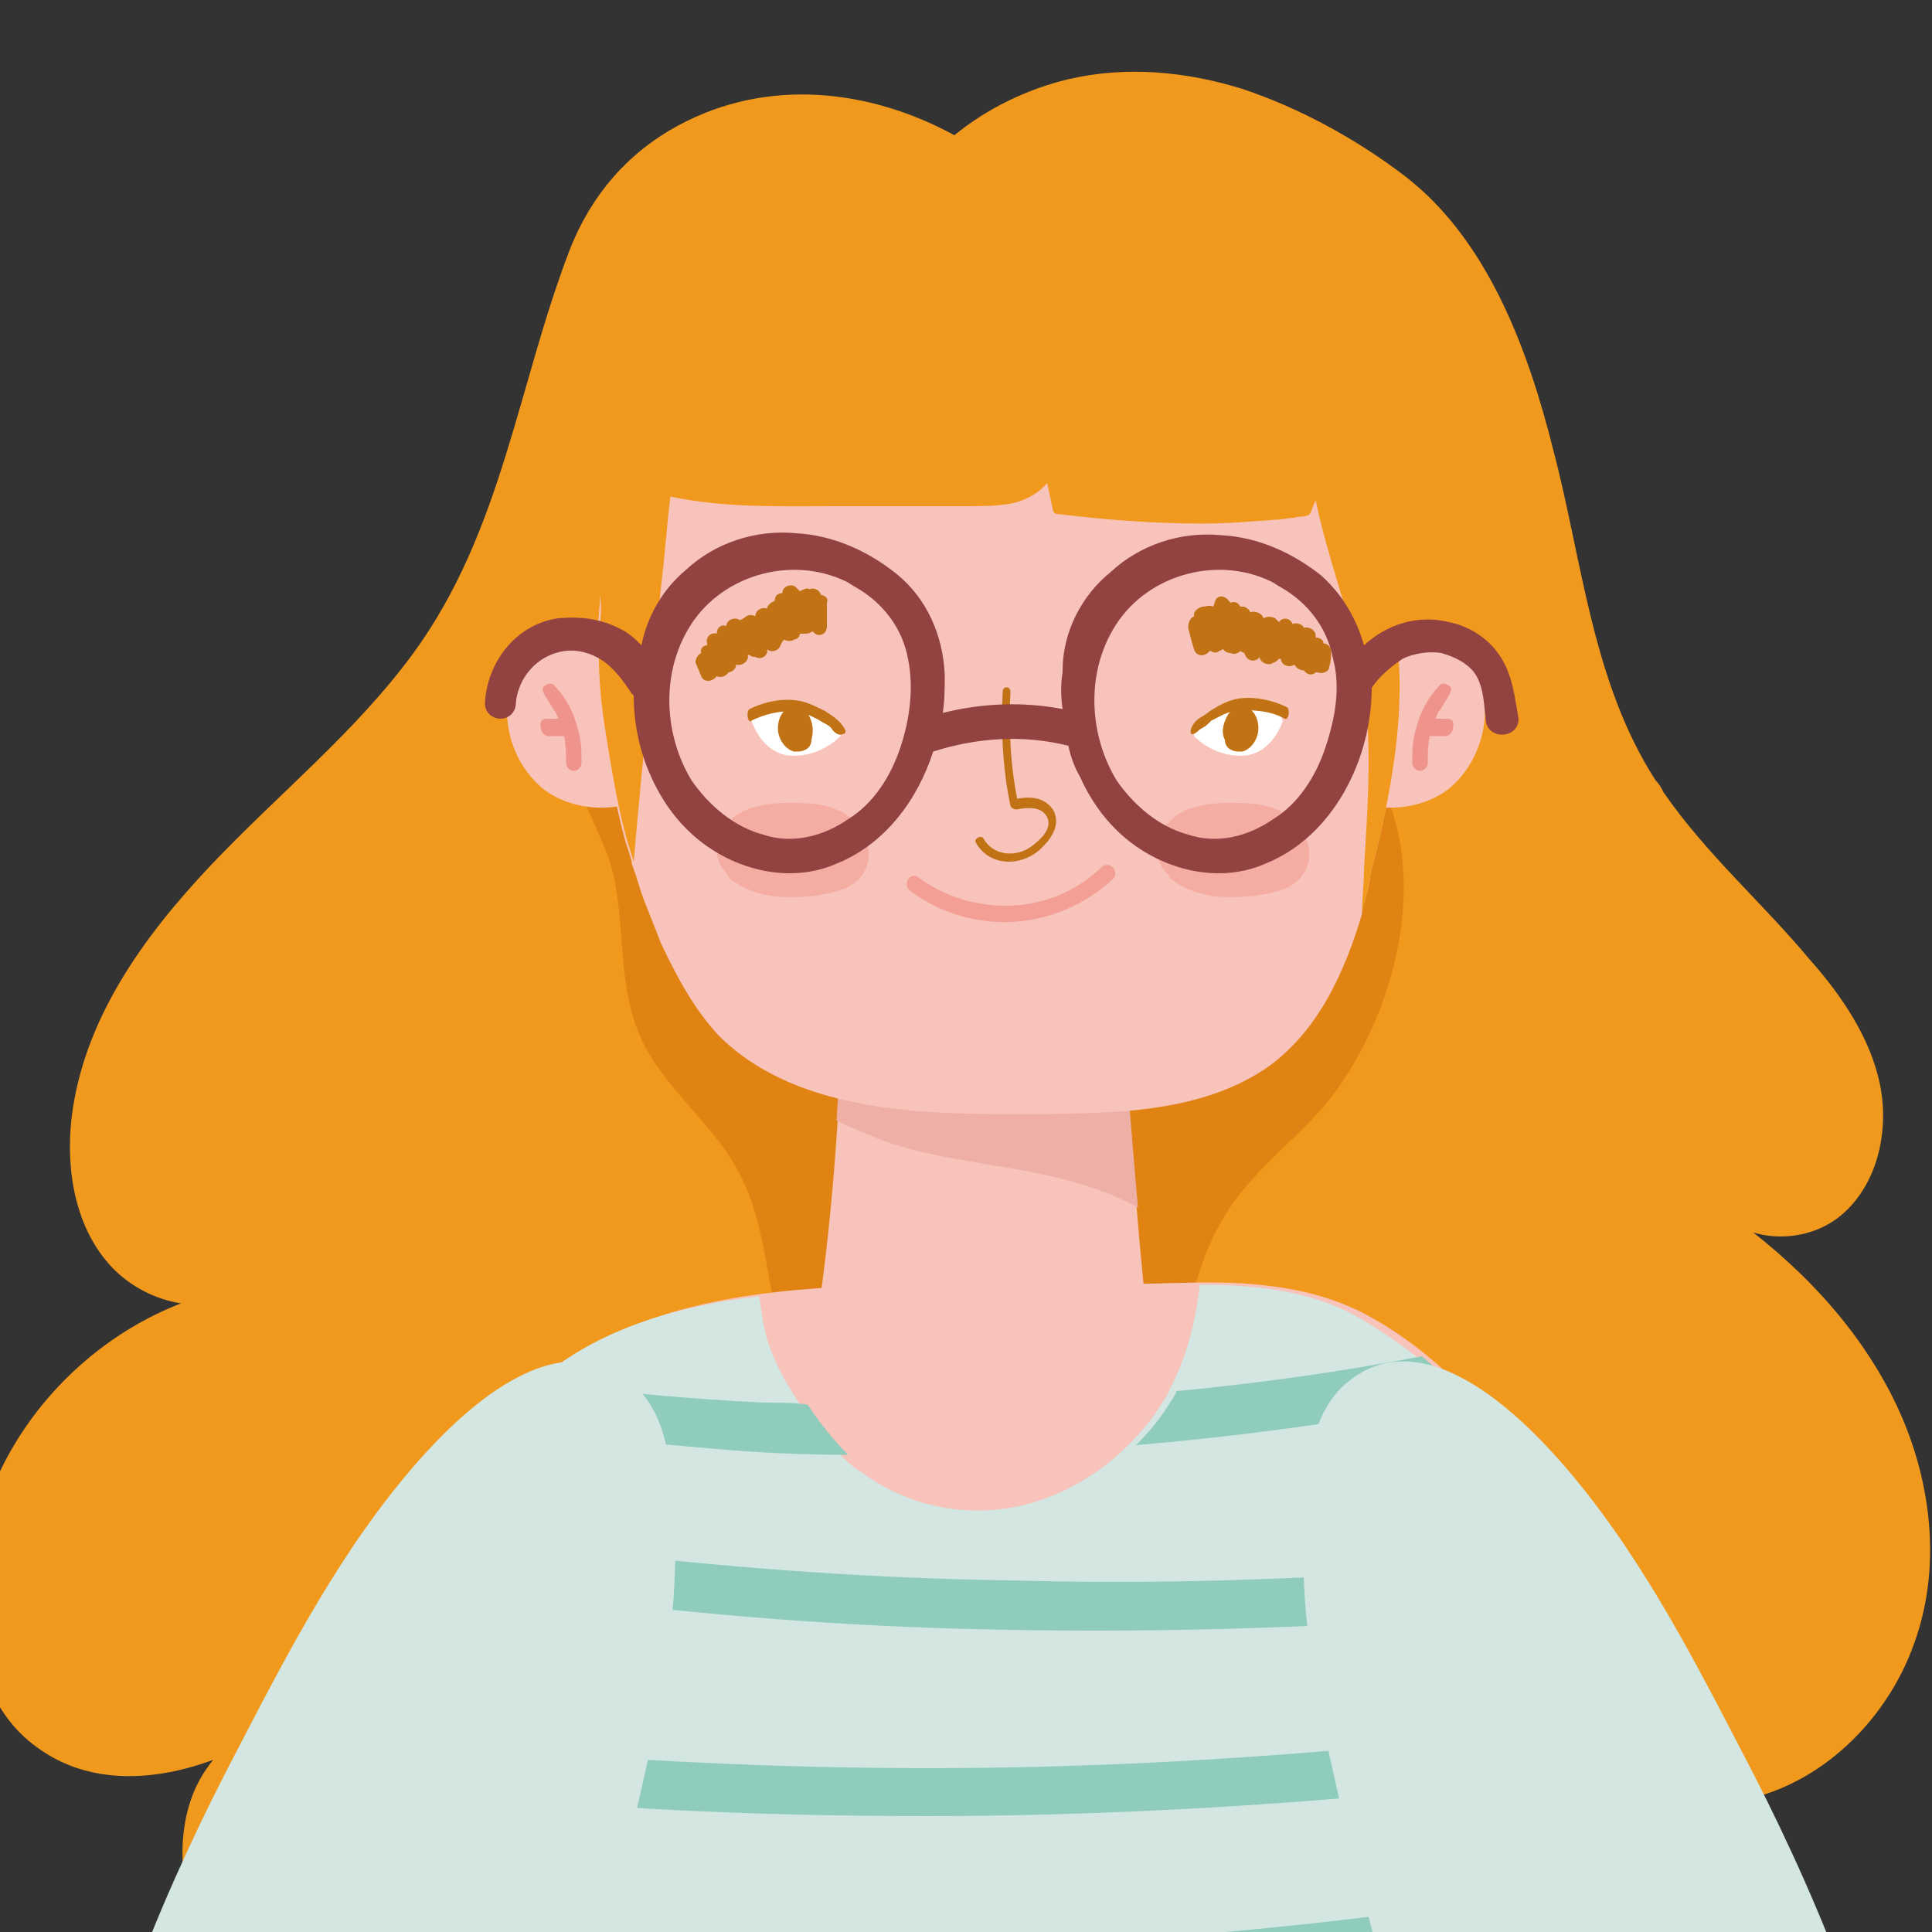 <?xml version="1.0" encoding="utf-8"?>
<!-- Generator: Adobe Illustrator 22.1.0, SVG Export Plug-In . SVG Version: 6.00 Build 0)  -->
<svg version="1.1" id="Layer_1" xmlns="http://www.w3.org/2000/svg" xmlns:xlink="http://www.w3.org/1999/xlink" x="0px" y="0px"
	 viewBox="0 0 100 100" style="enable-background:new 0 0 100 100;" xml:space="preserve">
<rect x="0" y="0" width="100" height="100" fill="#333333" stroke="none"/>
<style type="text/css">
	.st0{fill:#F1991D;}
	.st1{fill:#E18313;}
	.st2{fill:#F7C3BA;}
	.st3{fill:#EEAFA7;}
	.st4{fill:#D3E6E1;}
	.st5{fill:#EF938D;}
	.st6{fill:#FFFFFF;}
	.st7{fill:#C07214;}
	.st8{fill:#F4ACA3;}
	.st9{fill:#934242;}
	.st10{fill:#F39F95;}
	.st11{fill:#90CCBC;}
	.st12{fill:#729E91;}
</style>
<g>
	<path class="st0" d="M86.1,41c-0.1-0.2-0.2-0.4-0.4-0.6c-3.3-5.1-3.8-11.4-5.3-17.1c-1.3-5.2-3.4-10.9-7.7-14.2
		c-2.5-1.9-5.4-3.5-8.4-4.5c-2.9-0.9-6-1.2-9-0.5c-2.1,0.5-4.2,1.5-5.9,2.9c-4.4-2.4-9.7-3-14.3-0.5c-2.6,1.4-4.5,3.6-5.6,6.4
		c-2.7,7-3.5,14.6-8.1,20.9c-3,4.1-7,7.3-10.5,11c-3.5,3.7-6.6,8-7.2,13.1c-0.3,2.7,0.2,5.7,2.1,7.7c1.9,2,5.3,2.7,7.5,0.9
		C5.9,67.3-0.5,73.6-1.4,80.9c-0.4,3.6,0.5,7.6,3.4,9.6c3.9,2.8,9.4,1.1,13.3-1.7c-2.4,0.1-4.6,2-5.4,4.3c-0.8,2.3-0.5,4.9,0.5,7.1
		c2,4.1,6.3,6.8,10.8,7.5c4.5,0.7,9.2-0.3,13.3-2.1c7.2-3.1,13.3-8.6,17.1-15.4c0.7,5.6,2.4,11.6,7.1,14.6c3.5,2.2,8.1,2.2,12,0.6
		c3.8-1.7,6.8-4.8,8.9-8.4c1-1.7,1.8-3.5,1.8-5.4c0.1-1.9-0.8-4-2.4-4.9c1.2,4.3,5.9,7.2,10.4,6.6c4.4-0.5,8.2-4,9.7-8.3
		c1.5-4.2,0.8-9-1.3-13c-2.1-4-5.4-7.2-9.1-9.7c1.4,2.1,4.7,2.2,6.6,0.6c1.9-1.6,2.5-4.4,2-6.8c-0.5-2.4-2-4.6-3.6-6.4
		C91.2,46.7,88.3,44.2,86.1,41z"/>
	<path class="st1" d="M61.7,34.9c-4.3-0.6-8.9-0.5-13.2-0.3c-4,0.2-8,0.5-11.9,1.2c-0.1,0.2-0.3,0.3-0.6,0.4
		c-1.1,0.3-2.2,0.5-3.3,0.8c-0.8,0.2-2.4,0.4-2.9,1.2c-0.6,0.8,0.1,2.3,0.4,3.1c0.4,1.1,1,2.2,1.4,3.4c0.9,3.1,0.2,6.5,1.8,9.5
		c1.3,2.4,3.5,4,4.8,6.4c1.2,2.2,1.4,4.7,1.9,7.1c0.5,2.2,1,4.4,2,6.5c1.2,2.3,3,4,5.3,5.2c2,1.1,4.4,2,6.8,1.8
		c2.9-0.2,4.4-2.7,5.4-5.1c1.1-2.6,1.4-5.3,1.9-8c0.5-2.5,1.3-4.7,3-6.7c1.6-1.9,3.6-3.3,4.9-5.3c2.7-3.9,4.2-9.7,2.6-14.3
		C70.5,37.2,65.9,35.5,61.7,34.9z"/>
	<path class="st2" d="M57.7,48.6h-14c-0.1,6.4-0.4,12.6-1.3,19c0,0,3.2,5.4,8.8,5.4c5.6,0,8.1-5.5,8.1-5.5
		C58.6,61,58.4,55.4,57.7,48.6z"/>
	<path class="st3" d="M45.6,59c2.2,0.8,4.6,1.1,6.9,1.5c2.2,0.4,4.4,0.9,6.4,2c-0.4-4.5-0.7-8.9-1.2-13.9h-14
		c-0.1,3.2-0.2,6.3-0.4,9.4C44.1,58.4,44.9,58.7,45.6,59z"/>
	<path class="st2" d="M71.4,43.4c-0.1,0.4-0.2,0.8-0.3,1.2c-0.1,0.3-0.2,0.7-0.2,1c-0.1,0.5-0.3,1.1-0.4,1.6l0,0l0,0.1
		c-0.9,3-2.2,5.9-4.7,7.8c-2.6,1.9-6,2.4-9.2,2.5c-2.6,0.1-5.2,0.1-7.7,0c-4.2-0.2-8.7-1-11.7-4c-1.3-1.4-2.2-3.1-3-4.8
		c-0.3-0.8-0.6-1.5-0.9-2.3c-0.2-0.5-0.3-1-0.5-1.5l-0.1-0.3l0-0.1c-0.1-0.4-0.3-0.9-0.4-1.3c-0.5-1.9-0.8-3.8-1.1-5.7
		c-0.3-1.9-0.4-3.9-0.2-5.8c0.1-1.9,0.4-3.8,1-5.6c0.6-2,1.5-4,2.7-5.8c2.4-3.6,5.8-6.6,9.7-8.2l0.2-0.1c2.1-0.9,4.3-1.3,6.7-1.3
		c4.3,0,8.1,1.1,11.5,3.7c2,1.5,3.7,3.3,5.1,5.4h0c0.9,1.3,1.6,2.7,2.2,4.1c0.7,1.7,1.2,3.4,1.4,5.2l0,0.3c0.1,0.6,0.1,1.1,0.2,1.7
		c0,0.2,0.1,0.5,0.1,0.7c0.1,0.8,0.4,1.5,0.5,2.3C72.6,37.2,72.1,40.3,71.4,43.4z"/>
	<path class="st2" d="M106.5,128c-0.4-0.9-0.9-1.9-1.3-2.8c-2.3-4.2-5.3-8-8-11.9c-4-5.8-7.3-12-9.9-18.5c-2.6-6.4-4.6-13.2-8.4-19
		c-2.1-3.1-4.7-5.8-7.9-7.6c-3-1.7-6.5-1.9-9.8-1.8c-3.5,0.1-7,0.1-10.6,0.1c-9.4,0-21.5-0.2-26.1,9.9c-1.8,3.9-1.8,8.4-2.6,12.6
		c-2.9,16.1-16,28.8-20,44.7c-1.2,4.7-1.5,9.8,0.3,14.3c2.4,5.9,8.1,10,14.1,11.9c6.1,1.9,12.5,2,18.9,2.1
		c8.1,0.1,16.2,0.2,24.3,0.3c7.8,0.1,15.6,0.2,23.2-1.3c7.6-1.5,15.1-4.8,20.3-10.6c2.9-3.2,5.1-7.2,5.6-11.6
		C108.9,135.3,108,131.5,106.5,128z"/>
	<path class="st4" d="M108.4,139c-0.2,2-0.8,3.9-1.7,5.8c-0.6,1.2-1.2,2.3-2,3.4c-0.6,0.8-1.2,1.6-1.9,2.4
		c-5.2,5.8-12.7,9.1-20.3,10.6c-7.6,1.5-15.4,1.4-23.2,1.3c-8.1-0.1-16.2-0.2-24.3-0.3c-6.4-0.1-12.8-0.2-18.9-2.1
		c-2.4-0.8-4.8-1.9-7-3.4c-1.4-1-2.7-2.1-3.9-3.3c-1.4-1.5-2.5-3.3-3.3-5.2c-0.8-1.9-1.1-3.9-1.2-6c0-0.8,0-1.7,0-2.5
		c0.1-1.9,0.4-3.9,0.9-5.8c0.2-0.6,0.3-1.3,0.5-1.9c0.2-0.8,0.5-1.7,0.8-2.5c1.1-2.9,2.4-5.8,3.8-8.5c0.4-0.8,0.9-1.6,1.3-2.4
		c1.4-2.6,2.9-5.1,4.3-7.6c0.5-0.8,0.9-1.6,1.4-2.4c1.2-2.1,2.3-4.2,3.3-6.3c0.4-0.8,0.8-1.6,1.1-2.4c1-2.3,1.9-4.7,2.6-7.2
		c0.2-0.8,0.4-1.6,0.6-2.5c0.1-0.3,0.1-0.6,0.2-1c0.4-2.4,0.6-4.9,1-7.3c0.1-0.8,0.3-1.7,0.5-2.5c0.3-0.9,0.6-1.9,1-2.8
		c0.5-1.1,1.1-2,1.7-2.9c0.6-0.8,1.3-1.6,2.1-2.2c3.1-2.7,7.2-3.9,11.5-4.4c0.1,0.7,0.2,1.5,0.4,2.2c0.3,1,0.8,2,1.4,2.9
		c0.1,0.2,0.2,0.3,0.3,0.5c0.6,0.9,1.3,1.8,2.1,2.6c0.3,0.3,0.7,0.7,1.1,0.9c2.4,1.8,5.5,2.4,8.4,1.7c2-0.5,3.9-1.6,5.4-3.1
		c0.6-0.6,1.2-1.3,1.7-2.1c0.1-0.2,0.3-0.4,0.4-0.7c0.9-1.7,1.4-3.6,1.6-5.5c2.9,0,5.9,0.3,8.4,1.8c1,0.6,1.9,1.2,2.8,1.9
		c0.8,0.7,1.6,1.4,2.3,2.1c1.1,1.1,2,2.3,2.9,3.6c1,1.5,1.9,3.1,2.7,4.7c0.4,0.8,0.8,1.6,1.1,2.4c0.8,1.9,1.6,3.8,2.3,5.7
		c0.3,0.8,0.6,1.6,0.9,2.4c0.5,1.2,0.9,2.5,1.4,3.7c0.2,0.5,0.4,1,0.6,1.5c0.3,0.8,0.7,1.6,1,2.4c0.9,2.1,2,4.1,3,6.1
		c0.4,0.8,0.9,1.6,1.3,2.3c1,1.7,2,3.4,3.1,5c0.2,0.4,0.5,0.8,0.8,1.1c0.3,0.4,0.5,0.7,0.8,1.1c1.9,2.7,4,5.4,5.7,8.3
		c0.5,0.7,0.9,1.5,1.3,2.3l0.1,0.3c0.5,0.9,0.9,1.8,1.3,2.8c0.6,1.4,1.1,2.8,1.5,4.3c0.2,0.8,0.4,1.7,0.5,2.5
		C108.6,136.2,108.6,137.6,108.4,139z"/>
	<path class="st2" d="M70.4,36.6c0.3-0.9,0.6-1.8,1.2-2.5c0.6-0.7,1.5-1.3,2.4-1.2c1.1,0.1,2,0.9,2.4,1.9c1,2,0.3,4.7-1.5,6.1
		c-1.8,1.3-4.6,1.2-6.2-0.3L70.4,36.6z"/>
	<path class="st5" d="M74.9,37.2c-0.2,0-0.4,0-0.6,0l0,0l0,0l0,0c0.1-0.2,0.1-0.3,0.2-0.4c0.2-0.3,0.3-0.5,0.5-0.8
		c0.1-0.2,0.2-0.4,0-0.5c-0.1-0.1-0.4-0.2-0.5,0c-0.6,0.6-1,1.4-1.2,2.2l0,0c-0.2,0.6-0.2,1.2-0.2,1.8c0,0.2,0.2,0.4,0.4,0.4
		c0.2,0,0.4-0.2,0.4-0.4c0-0.5,0-0.9,0.1-1.4c0.3,0,0.5,0,0.8,0c0.2,0,0.4-0.2,0.4-0.4C75.3,37.3,75.1,37.2,74.9,37.2z"/>
	<path class="st2" d="M32.7,36.6c-0.3-0.9-0.6-1.8-1.2-2.5c-0.6-0.7-1.5-1.3-2.4-1.2c-1.1,0.1-2,0.9-2.4,1.9c-1,2-0.3,4.7,1.5,6.1
		c1.8,1.3,4.6,1.2,6.2-0.3L32.7,36.6z"/>
	<path class="st5" d="M28.3,37.2c0.2,0,0.4,0,0.6,0l0,0l0,0l0,0c-0.1-0.2-0.1-0.3-0.2-0.4c-0.2-0.3-0.3-0.5-0.5-0.8
		c-0.1-0.2-0.2-0.4,0-0.5c0.1-0.1,0.4-0.2,0.5,0c0.6,0.6,1,1.4,1.2,2.2l0,0c0.2,0.6,0.2,1.2,0.2,1.8c0,0.2-0.2,0.4-0.4,0.4
		c-0.2,0-0.4-0.2-0.4-0.4c0-0.5,0-0.9-0.1-1.4c-0.3,0-0.5,0-0.8,0c-0.2,0-0.4-0.2-0.4-0.4C27.9,37.3,28.1,37.2,28.3,37.2z"/>
	<path class="st6" d="M43.6,37.8c-0.6-0.5-1.3-1-2.1-1.2c-0.9-0.2-1.7,0.1-2.5,0.5l-0.1,0.2c0.3,0.9,1,1.7,1.9,1.8
		c1,0.1,2-0.3,2.7-1l0-0.1L43.6,37.8z"/>
	<path class="st7" d="M41.9,37.1c-0.1-0.2-0.2-0.3-0.4-0.4c-0.2-0.1-0.5-0.1-0.8,0c-0.4,0.3-0.5,0.9-0.4,1.3
		c0.1,0.4,0.4,0.8,0.8,0.9l0.1,0c0.2,0,0.3,0,0.5-0.1c0.2-0.1,0.3-0.3,0.3-0.5C42.1,37.9,42.1,37.5,41.9,37.1z"/>
	<path class="st7" d="M43.7,37.7c-0.2-0.4-0.7-0.7-1-0.9c-0.4-0.2-0.8-0.4-1.2-0.5c-0.9-0.2-1.9,0-2.7,0.4c-0.2,0.1-0.1,0.8,0.1,0.6
		c0.8-0.4,1.8-0.6,2.6-0.4c0.4,0.1,0.8,0.3,1.1,0.5c0.2,0.1,0.4,0.2,0.5,0.4c0.1,0.1,0.3,0.3,0.5,0.2C43.8,38,43.8,37.8,43.7,37.7z"
		/>
	<path class="st6" d="M61.7,37.8c0.6-0.5,1.3-1,2.1-1.2c0.9-0.2,1.7,0.1,2.5,0.5l0.1,0.2c-0.3,0.9-1,1.7-1.9,1.8c-1,0.1-2-0.3-2.7-1
		l0-0.1L61.7,37.8z"/>
	<path class="st7" d="M63.5,37.1c0.1-0.2,0.2-0.3,0.4-0.4c0.2-0.1,0.5-0.1,0.8,0c0.4,0.3,0.5,0.9,0.4,1.3c-0.1,0.4-0.4,0.8-0.8,0.9
		l-0.1,0c-0.2,0-0.3,0-0.5-0.1c-0.2-0.1-0.3-0.3-0.3-0.5C63.2,37.9,63.3,37.5,63.5,37.1z"/>
	<path class="st7" d="M61.7,38c0.2,0,0.3-0.2,0.5-0.3c0.2-0.1,0.3-0.2,0.5-0.4c0.4-0.2,0.7-0.4,1.2-0.5c0.9-0.1,1.9,0,2.6,0.4
		c0.2,0.1,0.3-0.5,0.1-0.6c-0.8-0.4-1.9-0.6-2.7-0.4c-0.4,0.1-0.8,0.3-1.1,0.5c-0.2,0.1-0.4,0.3-0.6,0.4c-0.2,0.1-0.4,0.3-0.5,0.5
		C61.6,37.8,61.6,38,61.7,38z"/>
	<path class="st7" d="M51.9,35.8c-0.1,2,0,4,0.4,5.9c0,0.1,0.2,0.2,0.3,0.2c0.5-0.1,1.3-0.2,1.6,0.4c0.3,0.6-0.4,1.2-0.8,1.5
		c-0.8,0.6-2,0.5-2.5-0.4c-0.1-0.2-0.5,0-0.4,0.2c0.8,1.4,2.6,1.2,3.5,0.2c0.5-0.5,0.9-1.2,0.5-1.9c-0.5-0.7-1.3-0.7-2.1-0.5
		l0.3,0.2c-0.4-1.9-0.5-3.9-0.4-5.8C52.3,35.5,51.9,35.5,51.9,35.8z"/>
	<path class="st7" d="M42.5,30.8L42.5,30.8c-0.1-0.3-0.4-0.4-0.6-0.3c-0.1-0.1-0.3,0-0.5,0.1l-0.2-0.2c-0.2-0.2-0.6-0.1-0.7,0.2
		l0,0.1c-0.2,0-0.4,0.1-0.4,0.4l-0.2,0.1c-0.1,0.1-0.2,0.2-0.2,0.3c-0.3-0.1-0.6,0.1-0.6,0.4c-0.2-0.1-0.4-0.1-0.6,0.1l-0.2,0.1
		c-0.3-0.2-0.7,0-0.7,0.3c-0.3-0.1-0.5,0.1-0.5,0.4c-0.3-0.1-0.6,0.2-0.5,0.5l0,0.1c-0.2,0-0.4,0.2-0.3,0.4
		c-0.2,0.1-0.3,0.3-0.3,0.5c0.1,0.2,0.2,0.5,0.3,0.7c0.1,0.3,0.5,0.3,0.7,0.1l0.1-0.1c0.2,0.1,0.5,0,0.6-0.2c0.2,0,0.4-0.2,0.4-0.4
		c0.3,0.1,0.7-0.2,0.6-0.5l0.1,0c0.1,0.1,0.2,0.1,0.3,0.1c0.3,0.2,0.7-0.1,0.6-0.4c0.2,0.2,0.6,0.1,0.7-0.2l0.1-0.2l0.1-0.1
		c0.1,0.1,0.4,0.1,0.5,0c0.1,0,0.3-0.1,0.3-0.3l0.2,0c0.1,0,0.3,0,0.4-0.1l0.1,0c0.2,0.3,0.7,0.2,0.7-0.3c0-0.4,0-0.8,0-1.2
		C42.9,31,42.7,30.8,42.5,30.8z M36.1,34.5L36.1,34.5L36.1,34.5L36.1,34.5L36.1,34.5z"/>
	<path class="st7" d="M61.5,32.5c0.1,0.4,0.2,0.8,0.3,1.1c0.1,0.4,0.6,0.4,0.8,0.1l0.1,0c0.1,0.1,0.3,0.1,0.4,0l0.2-0.1
		c0.1,0.1,0.2,0.2,0.4,0.2c0.2,0.1,0.4,0,0.5-0.1l0.2,0.1l0.1,0.2c0.2,0.3,0.6,0.2,0.7,0c0,0.3,0.5,0.5,0.7,0.3
		c0.1,0,0.2-0.1,0.3-0.2l0.1,0c0,0.3,0.4,0.5,0.7,0.3c0.1,0.2,0.3,0.3,0.5,0.3c0.1,0.2,0.4,0.3,0.6,0.1l0.1,0c0.2,0.1,0.6,0,0.6-0.3
		c0.1-0.3,0.1-0.5,0.1-0.8c0-0.2-0.2-0.4-0.4-0.4c0-0.2-0.2-0.3-0.4-0.3l0-0.1c0-0.3-0.4-0.5-0.6-0.4c-0.1-0.2-0.4-0.3-0.6-0.2
		c-0.1-0.3-0.5-0.4-0.7-0.1L66,32c-0.2-0.1-0.4-0.1-0.6,0c-0.1-0.3-0.5-0.4-0.7-0.3c0-0.1-0.1-0.2-0.3-0.3l-0.2,0
		c-0.1-0.2-0.3-0.3-0.5-0.2l-0.1-0.1c-0.2-0.3-0.6-0.3-0.7,0l-0.1,0.3c-0.2-0.1-0.4,0-0.5,0c-0.2,0-0.5,0.2-0.5,0.4l0,0.1
		C61.6,32,61.5,32.2,61.5,32.5z M68.9,33.9L68.9,33.9L68.9,33.9L68.9,33.9L68.9,33.9z"/>
	<path class="st0" d="M71.4,43.4c-0.1,0.4-0.2,0.8-0.3,1.2c-0.1,0.3-0.2,0.7-0.2,1c-0.1,0.5-0.3,1.1-0.4,1.6l0,0
		c0-0.7,0.1-1.5,0.1-2.2c0.2-3.5,0.5-7.1-0.2-10.5c-0.6-2.9-1.7-5.7-2.3-8.6c-0.1,0.2-0.2,0.5-0.3,0.7c-0.2,0.2-0.6,0.1-0.8,0.2
		c-0.3,0-0.6,0.1-1,0.1c-1.3,0.1-2.5,0.2-3.8,0.2c-2.5,0-5-0.2-7.5-0.5c-0.1,0-0.2-0.1-0.2-0.2c-0.1-0.5-0.2-0.9-0.3-1.4
		c-0.5,0.6-1.3,1-2.1,1.1c-0.7,0.1-1.4,0.1-2.1,0.1c-0.8,0-1.5,0-2.3,0c-1.5,0-3,0-4.5,0c-2.8,0-5.7,0.1-8.5-0.5
		c-0.2,1.6-0.3,3.2-0.5,4.8c-0.5,4.7-1,9.4-1.4,14.1c-0.1-0.4-0.3-0.9-0.4-1.3c-0.5-1.9-0.8-3.8-1.1-5.7c-0.3-1.9-0.4-3.9-0.2-5.8
		c0.1-1.9-1-4.6-0.5-6.4c0.6-2,2-5.7,3.2-7.5c2.4-3.6,5.3-5.3,9.2-7l2.7-1.3c2.1-0.9,4.9-0.8,7.2-0.8c4.3,0,7.7,1.1,11.2,3.7
		c2,1.5,3.5,2.2,4.9,4.3l0.9,2c0.9,1.3,1.8,4.3,2.4,5.7c0.7,1.7,1.1,2.5,1.4,4.3l0.5,0.7c0.1,0.6-0.2,0.3-0.1,0.9
		c0,0.2-0.6,1-0.6,1.2c0.1,0.8-1.2,1.7-1.1,2.5C72.6,37.2,72.1,40.3,71.4,43.4z"/>
	<path class="st8" d="M44.9,43.7c-0.4-1.4-1.6-2-2.9-2.1c-1.2-0.1-2.9-0.1-3.9,0.6c-0.8,0.6-1.3,1.6-0.8,2.6
		c0.1,0.2,0.2,0.3,0.3,0.4c0.1,0.1,0.1,0.2,0.2,0.3l0.3,0.2c0.6,0.4,1.3,0.6,2,0.7c1.2,0.1,2.5,0,3.6-0.4
		C44.5,45.7,45.2,44.8,44.9,43.7z"/>
	<path class="st8" d="M67.7,43.7c-0.4-1.4-1.6-2-2.9-2.1c-1.2-0.1-2.9-0.1-3.9,0.6c-0.8,0.6-1.3,1.6-0.8,2.6
		c0.1,0.2,0.2,0.3,0.3,0.4c0.1,0.1,0.1,0.2,0.2,0.3l0.3,0.2c0.6,0.4,1.3,0.6,2,0.7c1.2,0.1,2.5,0,3.6-0.4
		C67.3,45.7,68,44.8,67.7,43.7z"/>
	<path class="st9" d="M77.6,33.9c-0.6-0.9-1.6-1.5-2.6-1.7c-1.6-0.4-3.2,0.1-4.4,1.2c-0.4-1.4-1.1-2.6-2.2-3.6
		c-1.5-1.2-3.3-2-5.2-2.1c-2.1-0.2-4.2,0.5-5.7,1.9C56,30.8,55,32.7,55,34.7l0,0.1c-0.1,0.6-0.1,1.2,0,1.9c-2.1-0.4-4.2-0.3-6.2,0.2
		c0.1-0.7,0.1-1.3,0.1-2c-0.1-2-0.9-3.9-2.5-5.2c-1.5-1.2-3.3-2-5.2-2.1c-2.1-0.2-4.2,0.5-5.7,1.9c-1.2,1-2,2.4-2.3,3.9
		c-0.3-0.3-0.6-0.6-1-0.8C31.1,32,30,31.9,28.9,32c-2.2,0.3-3.7,2.3-3.8,4.4c0,0.5,0.4,0.8,0.8,0.8c0.5,0,0.8-0.4,0.8-0.8
		c0.1-1.3,1.1-2.5,2.5-2.7c0.7-0.1,1.4,0.1,2,0.5c0.6,0.4,1.1,1.1,1.5,1.7l0.1,0.1c0,1.4,0.3,2.9,0.9,4.2c0.8,1.8,2.1,3.3,3.9,4.2
		c1.8,0.9,3.9,1.1,5.7,0.3c2.5-1,4.2-3.3,5-5.8c2.2-0.7,4.6-0.9,7-0.3c0.1,0.5,0.3,1.1,0.6,1.6c0.8,1.8,2.1,3.3,3.9,4.2
		c1.8,0.9,3.9,1.1,5.7,0.3c3.5-1.4,5.5-5.4,5.5-9.1c0.4-0.6,1-1.1,1.6-1.5c0.6-0.3,1.4-0.4,2-0.3c0.7,0.2,1.3,0.5,1.7,1
		c0.5,0.7,0.5,1.6,0.6,2.4c0,1.1,1.7,1.1,1.7,0C78.4,36.1,78.3,34.9,77.6,33.9z M46.6,38.7c-0.5,1.5-1.4,2.9-2.7,3.7
		c-1.3,0.9-2.9,1.3-4.4,0.8c-1.5-0.4-2.8-1.5-3.7-2.8c-1.4-2.3-1.6-5.4-0.2-7.8c1.6-2.8,5.3-3.9,8.2-2.5c0.2,0.1,0.3,0.2,0.5,0.3
		c1.4,0.8,2.4,2.1,2.7,3.7C47.3,35.6,47.1,37.2,46.6,38.7z M68.6,38.7c-0.5,1.5-1.4,2.9-2.7,3.7c-1.3,0.9-2.9,1.3-4.4,0.8
		c-1.5-0.4-2.8-1.5-3.7-2.8c-1.4-2.3-1.6-5.4-0.2-7.8c1.6-2.8,5.3-3.9,8.2-2.5c0.2,0.1,0.3,0.2,0.5,0.3c1.4,0.8,2.4,2.1,2.7,3.7
		C69.4,35.6,69.1,37.2,68.6,38.7z"/>
	<path class="st10" d="M47.1,46.1c3.2,2.4,7.6,2.1,10.5-0.6c0.4-0.4-0.2-1-0.6-0.6c-2.6,2.5-6.6,2.6-9.5,0.5
		C47.1,45.1,46.7,45.8,47.1,46.1z"/>
	<path class="st11" d="M41.8,72.7c0.6,0.9,1.3,1.8,2.1,2.6c-2.3,0-4.5-0.1-6.8-0.3c-3.7-0.3-7.4-0.7-11.1-1.3
		c0.6-0.8,1.3-1.6,2.1-2.2c3.8,0.6,7.6,0.9,11.4,1.1C40.3,72.6,41.1,72.6,41.8,72.7z"/>
	<path class="st11" d="M75.9,72.4c-1.1,0.2-2.2,0.4-3.2,0.6c-4.6,0.8-9.2,1.4-13.9,1.8c0.6-0.6,1.2-1.3,1.7-2.1
		c0.1-0.2,0.3-0.4,0.4-0.7c4.3-0.4,8.5-1,12.7-1.8C74.4,70.9,75.2,71.6,75.9,72.4z"/>
	<path class="st11" d="M82.6,83c-3.9,0.4-7.8,0.8-11.7,1c-7.1,0.4-14.2,0.5-21.3,0.3c-7.1-0.2-14.1-0.8-21.1-1.7
		c-1.9-0.2-3.7-0.5-5.6-0.8c0.1-0.8,0.3-1.7,0.5-2.5c2.7,0.4,5.3,0.7,8,1.1c7,0.8,13.9,1.3,20.9,1.4c7,0.2,14.1,0,21.1-0.5
		c2.7-0.2,5.4-0.4,8.1-0.7C81.9,81.4,82.3,82.2,82.6,83z"/>
	<path class="st11" d="M85.8,91.2c-4.7,0.7-9.5,1.3-14.3,1.7C63.7,93.6,55.8,94,48,94c-7.9,0-15.7-0.3-23.5-1.1
		c-1.1-0.1-2.3-0.2-3.4-0.3c0.2-0.8,0.4-1.6,0.6-2.5c2,0.2,4,0.4,6,0.6c7.8,0.6,15.5,0.9,23.3,0.8c7.8-0.1,15.6-0.6,23.4-1.4
		c3.5-0.4,7-0.8,10.5-1.3C85.2,89.6,85.5,90.4,85.8,91.2z"/>
	<path class="st11" d="M88.9,98.8c-6.6,1.3-13.3,2.4-20,3.1c-8,0.9-16.1,1.4-24.2,1.5c-8.1,0.1-16.1-0.2-24.1-0.9
		c-1.1-0.1-2.2-0.2-3.3-0.3c0.4-0.8,0.8-1.6,1.1-2.4c1.8,0.2,3.6,0.3,5.4,0.5c8,0.6,16,0.8,24,0.6c8-0.2,16-0.8,24-1.8
		c5.4-0.7,10.7-1.6,16-2.6C88.2,97.2,88.6,98,88.9,98.8z"/>
	<path class="st11" d="M93.3,107.2c-6.9,1.3-13.9,2.3-20.9,3.1c-9.5,1.1-19,1.7-28.5,1.8c-9.5,0.2-19-0.1-28.5-0.9
		c-0.9-0.1-1.9-0.2-2.8-0.2c0.5-0.8,0.9-1.6,1.4-2.4c1.8,0.1,3.5,0.3,5.3,0.4c9.4,0.6,18.8,0.8,28.2,0.5c9.5-0.3,18.9-1,28.3-2.1
		c5.4-0.7,10.8-1.5,16.1-2.5C92.4,105.7,92.8,106.4,93.3,107.2z"/>
	<path class="st11" d="M97.9,114.5c-9.2,2.2-18.6,3.8-28,5c-9.4,1.1-18.9,1.8-28.4,2.1c-9.6,0.3-19.2,0.5-28.7-0.1
		c-1.9-0.1-3.9-0.3-5.8-0.5c0.4-0.8,0.9-1.6,1.3-2.4c2.8,0.3,5.6,0.5,8.4,0.6c9.4,0.4,18.9,0.2,28.3-0.2c9.4-0.4,18.8-1.2,28.1-2.4
		c7.9-1,15.7-2.4,23.4-4.3c0.2,0.4,0.5,0.8,0.8,1.1C97.4,113.7,97.7,114.1,97.9,114.5z"/>
	<path class="st11" d="M105,125c-9.2,2.4-18.5,4.3-27.9,5.6c-10.2,1.4-20.5,2.3-30.9,2.6c-10.6,0.3-21.3,0.2-31.9-0.4
		c-4-0.2-8-0.5-12-0.8c0.2-0.8,0.5-1.7,0.8-2.5c5,0.4,10,0.7,15,1c10.5,0.5,21.1,0.6,31.6,0.1c10.1-0.4,20.2-1.4,30.2-2.9
		c8-1.2,15.9-2.9,23.7-4.9C104.1,123.5,104.6,124.3,105,125z"/>
	<path class="st11" d="M108.4,134.9c-1.2,0.4-2.5,0.7-3.8,1.1c-9.8,2.8-19.8,4.8-29.8,6.2c-10.4,1.5-20.9,2.3-31.4,2.4
		c-10.7,0.2-21.5-0.3-32.2-1.3c-3.5-0.3-6.9-0.7-10.3-1.1c0-0.8,0-1.7,0-2.5c4.8,0.6,9.6,1.1,14.4,1.5c10.6,0.9,21.3,1.2,31.9,0.8
		c10.3-0.3,20.6-1.2,30.8-2.8c9.9-1.6,19.8-3.8,29.4-6.7c0.2-0.1,0.3-0.1,0.5-0.2C108.1,133.2,108.3,134,108.4,134.9z"/>
	<path class="st11" d="M106.8,144.8c-0.6,1.2-1.2,2.3-2,3.4c-8.8,3.1-17.7,5.8-26.8,7.7c-11,2.3-22.2,3.5-33.4,3.7
		c-11.2,0.2-22.4-0.7-33.5-2.6c-0.6-0.1-1.2-0.2-1.8-0.3c-1.4-1-2.7-2.1-3.9-3.3c3.4,0.7,6.7,1.3,10.1,1.8c10.9,1.6,22,2.2,33,1.8
		c11.1-0.4,22.1-1.9,32.9-4.4C90.1,150.5,98.5,147.9,106.8,144.8z"/>
	<path class="st2" d="M77.5,138.6L77.5,138.6c0.3-0.1,0.7-0.2,0.8-0.4c-0.8-0.2-1.7-0.2-2.5-0.3c-2.4-0.1-4.8-0.2-7.2-0.4
		c2.2-0.9,4.8-0.5,7-1.5c0.1-0.1,0.2-0.1,0.3-0.2c0.1-0.2,0-0.4-0.2-0.5c-0.2-0.1-0.4-0.1-0.6-0.1c-4.8-0.2-9.7,0.8-14.5,0.4
		c1.8-1,3.6-2,5.2-3.3c0.2-0.2,0.5-0.4,0.4-0.7c0-0.3-0.3-0.5-0.6-0.5c-0.3,0-0.5,0.1-0.8,0.2c-2.5,0.9-5.1,1.9-7.6,2.8
		c-2.1,0.8-4.3,1.3-6.6,0.9c-0.2,0-0.5,0.2-0.5,0.4c-0.4,1.4-0.8,2.7-1.1,4.1c-0.1,0.2-0.4,0.9-0.3,1.1c0.1,0.2,0.4,0.2,0.6,0.3
		c0.6,0.2,1.3,0.3,1.9,0.4c2.6,0.5,5.3,0.7,8,1.1c4.5,0.7,8.8,2.1,13.2,3c0.5,0.1,1.1,0.2,1.6,0.2c0.2,0,0.5-0.1,0.6-0.3
		c0-0.2-0.2-0.4-0.5-0.5c-2.4-1-4.8-1.9-7.2-2.9c2.7,0,5.4,0,8.1,0c1.1,0,2.1,0,3.1-0.3c-3-1.3-6.6-0.9-9.7-2
		c1.5-0.1,3.1-0.2,4.6-0.3C74.5,139,76,138.9,77.5,138.6z"/>
	<path class="st4" d="M54.9,133.9c-8.2-2.9-16.5-5.9-25-7.7c-2.2-0.5-4.3-0.8-6.5-1.1c0.9-2.7,1.9-5.5,2.8-8.2
		c1.3-3.8,2.5-7.6,3.6-11.4c1.1-3.8,2.2-7.7,3.1-11.6c0.9-3.9,1.8-7.8,2-11.8c0.1-2,0.1-4-0.2-6c-0.2-1.7-0.7-3.5-2.1-4.6
		c-4.1-3.3-9.3,2.1-11.7,5c-3.8,4.6-6.5,10-9.2,15.2c-3.8,7.4-6.8,15.2-8.4,23.4c-0.8,4.3-1.8,9.2-0.5,13.4c0.5,1.7,1.5,3.3,2.6,4.8
		c2.4,3,5.7,5.1,9.2,6.6c3.7,1.6,7.6,2.6,11.5,3.4c8.1,1.6,16.5,1.9,24.7,0.7c1-0.1,2-0.3,3-0.5c0.2,0,0.4-0.2,0.5-0.4
		c0.8-2.9,1.2-5.9,1.1-8.9C55.2,134.1,55.1,133.9,54.9,133.9z"/>
	<path class="st12" d="M3.1,114.1c-1.8,7.4-2.3,15.8,3.6,21.5c5.7,5.6,13.9,6.7,21.2,8.8c0.5,0.1,0.8-0.7,0.2-0.8
		c-7-2-14.7-3-20.3-8c-6.1-5.5-5.8-13.9-3.9-21.3C4.1,113.8,3.3,113.6,3.1,114.1z"/>
	<path class="st12" d="M23.9,124.7c2.3-7,4.6-13.9,6.8-20.9c0.2-0.5-0.6-0.7-0.8-0.2c-2.3,7-4.6,13.9-6.8,20.9
		C23,125,23.8,125.3,23.9,124.7z"/>
	<path class="st12" d="M22.1,125.1c6.7,1.4,13.3,2.9,19.8,4.7c0.5,0.1,0.8-0.7,0.2-0.8c-6.6-1.7-13.2-3.3-19.8-4.7
		C21.8,124.2,21.6,125,22.1,125.1z"/>
	<path class="st2" d="M24.9,138.6L24.9,138.6c-0.3-0.1-0.7-0.2-0.8-0.4c0.8-0.2,1.7-0.2,2.5-0.3c2.4-0.1,4.8-0.2,7.2-0.4
		c-2.2-0.9-4.8-0.5-7-1.5c-0.1-0.1-0.2-0.1-0.3-0.2c-0.1-0.2,0-0.4,0.2-0.5c0.2-0.1,0.4-0.1,0.6-0.1c4.8-0.2,9.7,0.8,14.5,0.4
		c-1.8-1-3.6-2-5.2-3.3c-0.2-0.2-0.5-0.4-0.4-0.7c0-0.3,0.3-0.5,0.6-0.5c0.3,0,0.5,0.1,0.8,0.2c2.5,0.9,5.1,1.9,7.6,2.8
		c2.1,0.8,4.3,1.3,6.6,0.9c0.2,0,0.5,0.2,0.5,0.4c0.4,1.4,0.8,2.7,1.1,4.1c0.1,0.2,0.4,0.9,0.3,1.1c-0.1,0.2-0.4,0.2-0.6,0.3
		c-0.6,0.2-1.3,0.3-1.9,0.4c-2.6,0.5-5.3,0.7-8,1.1c-4.5,0.7-8.8,2.1-13.2,3c-0.5,0.1-1.1,0.2-1.6,0.2c-0.2,0-0.5-0.1-0.6-0.3
		c0-0.2,0.2-0.4,0.5-0.5c2.4-1,4.8-1.9,7.2-2.9c-2.7,0-5.4,0-8.1,0c-1.1,0-2.1,0-3.1-0.3c3-1.3,6.6-0.9,9.7-2
		c-1.5-0.1-3.1-0.2-4.6-0.3C27.9,139,26.4,138.9,24.9,138.6z"/>
	<path class="st4" d="M47.5,133.9c8.2-2.9,16.5-5.9,25-7.7c2.2-0.5,4.3-0.8,6.5-1.1c-0.9-2.7-1.9-5.5-2.8-8.2
		c-1.3-3.8-2.5-7.6-3.6-11.4c-1.1-3.8-2.2-7.7-3.1-11.6c-0.9-3.9-1.8-7.8-2-11.8c-0.1-2-0.1-4,0.2-6c0.2-1.7,0.7-3.5,2.1-4.6
		c4.1-3.3,9.3,2.1,11.7,5c3.8,4.6,6.5,10,9.2,15.2c3.8,7.4,6.8,15.2,8.4,23.4c0.8,4.3,1.8,9.2,0.5,13.4c-0.5,1.7-1.5,3.3-2.6,4.8
		c-2.4,3-5.7,5.1-9.2,6.6c-3.7,1.6-7.6,2.6-11.5,3.4c-8.1,1.6-16.5,1.9-24.7,0.7c-1-0.1-2-0.3-3-0.5c-0.2,0-0.4-0.2-0.5-0.4
		c-0.8-2.9-1.2-5.9-1.1-8.9C47.1,134.1,47.3,133.9,47.5,133.9z"/>
	<path class="st12" d="M98.4,114.4c1.8,7.4,2.2,15.7-3.9,21.3c-5.6,5-13.3,6.1-20.3,8c-0.5,0.1-0.3,1,0.2,0.8
		c7.3-2.1,15.6-3.2,21.2-8.8c5.8-5.8,5.4-14.2,3.6-21.5C99.1,113.6,98.3,113.8,98.4,114.4z"/>
	<path class="st12" d="M79.3,124.5c-2.3-7-4.6-13.9-6.8-20.9c-0.2-0.5-1-0.3-0.8,0.2c2.3,7,4.6,13.9,6.8,20.9
		C78.6,125.3,79.4,125,79.3,124.5z"/>
	<path class="st12" d="M80.1,124.3c-6.7,1.4-13.3,2.9-19.8,4.7c-0.5,0.1-0.3,1,0.2,0.8c6.6-1.7,13.2-3.3,19.8-4.7
		C80.8,125,80.6,124.2,80.1,124.3z"/>
</g>
</svg>

